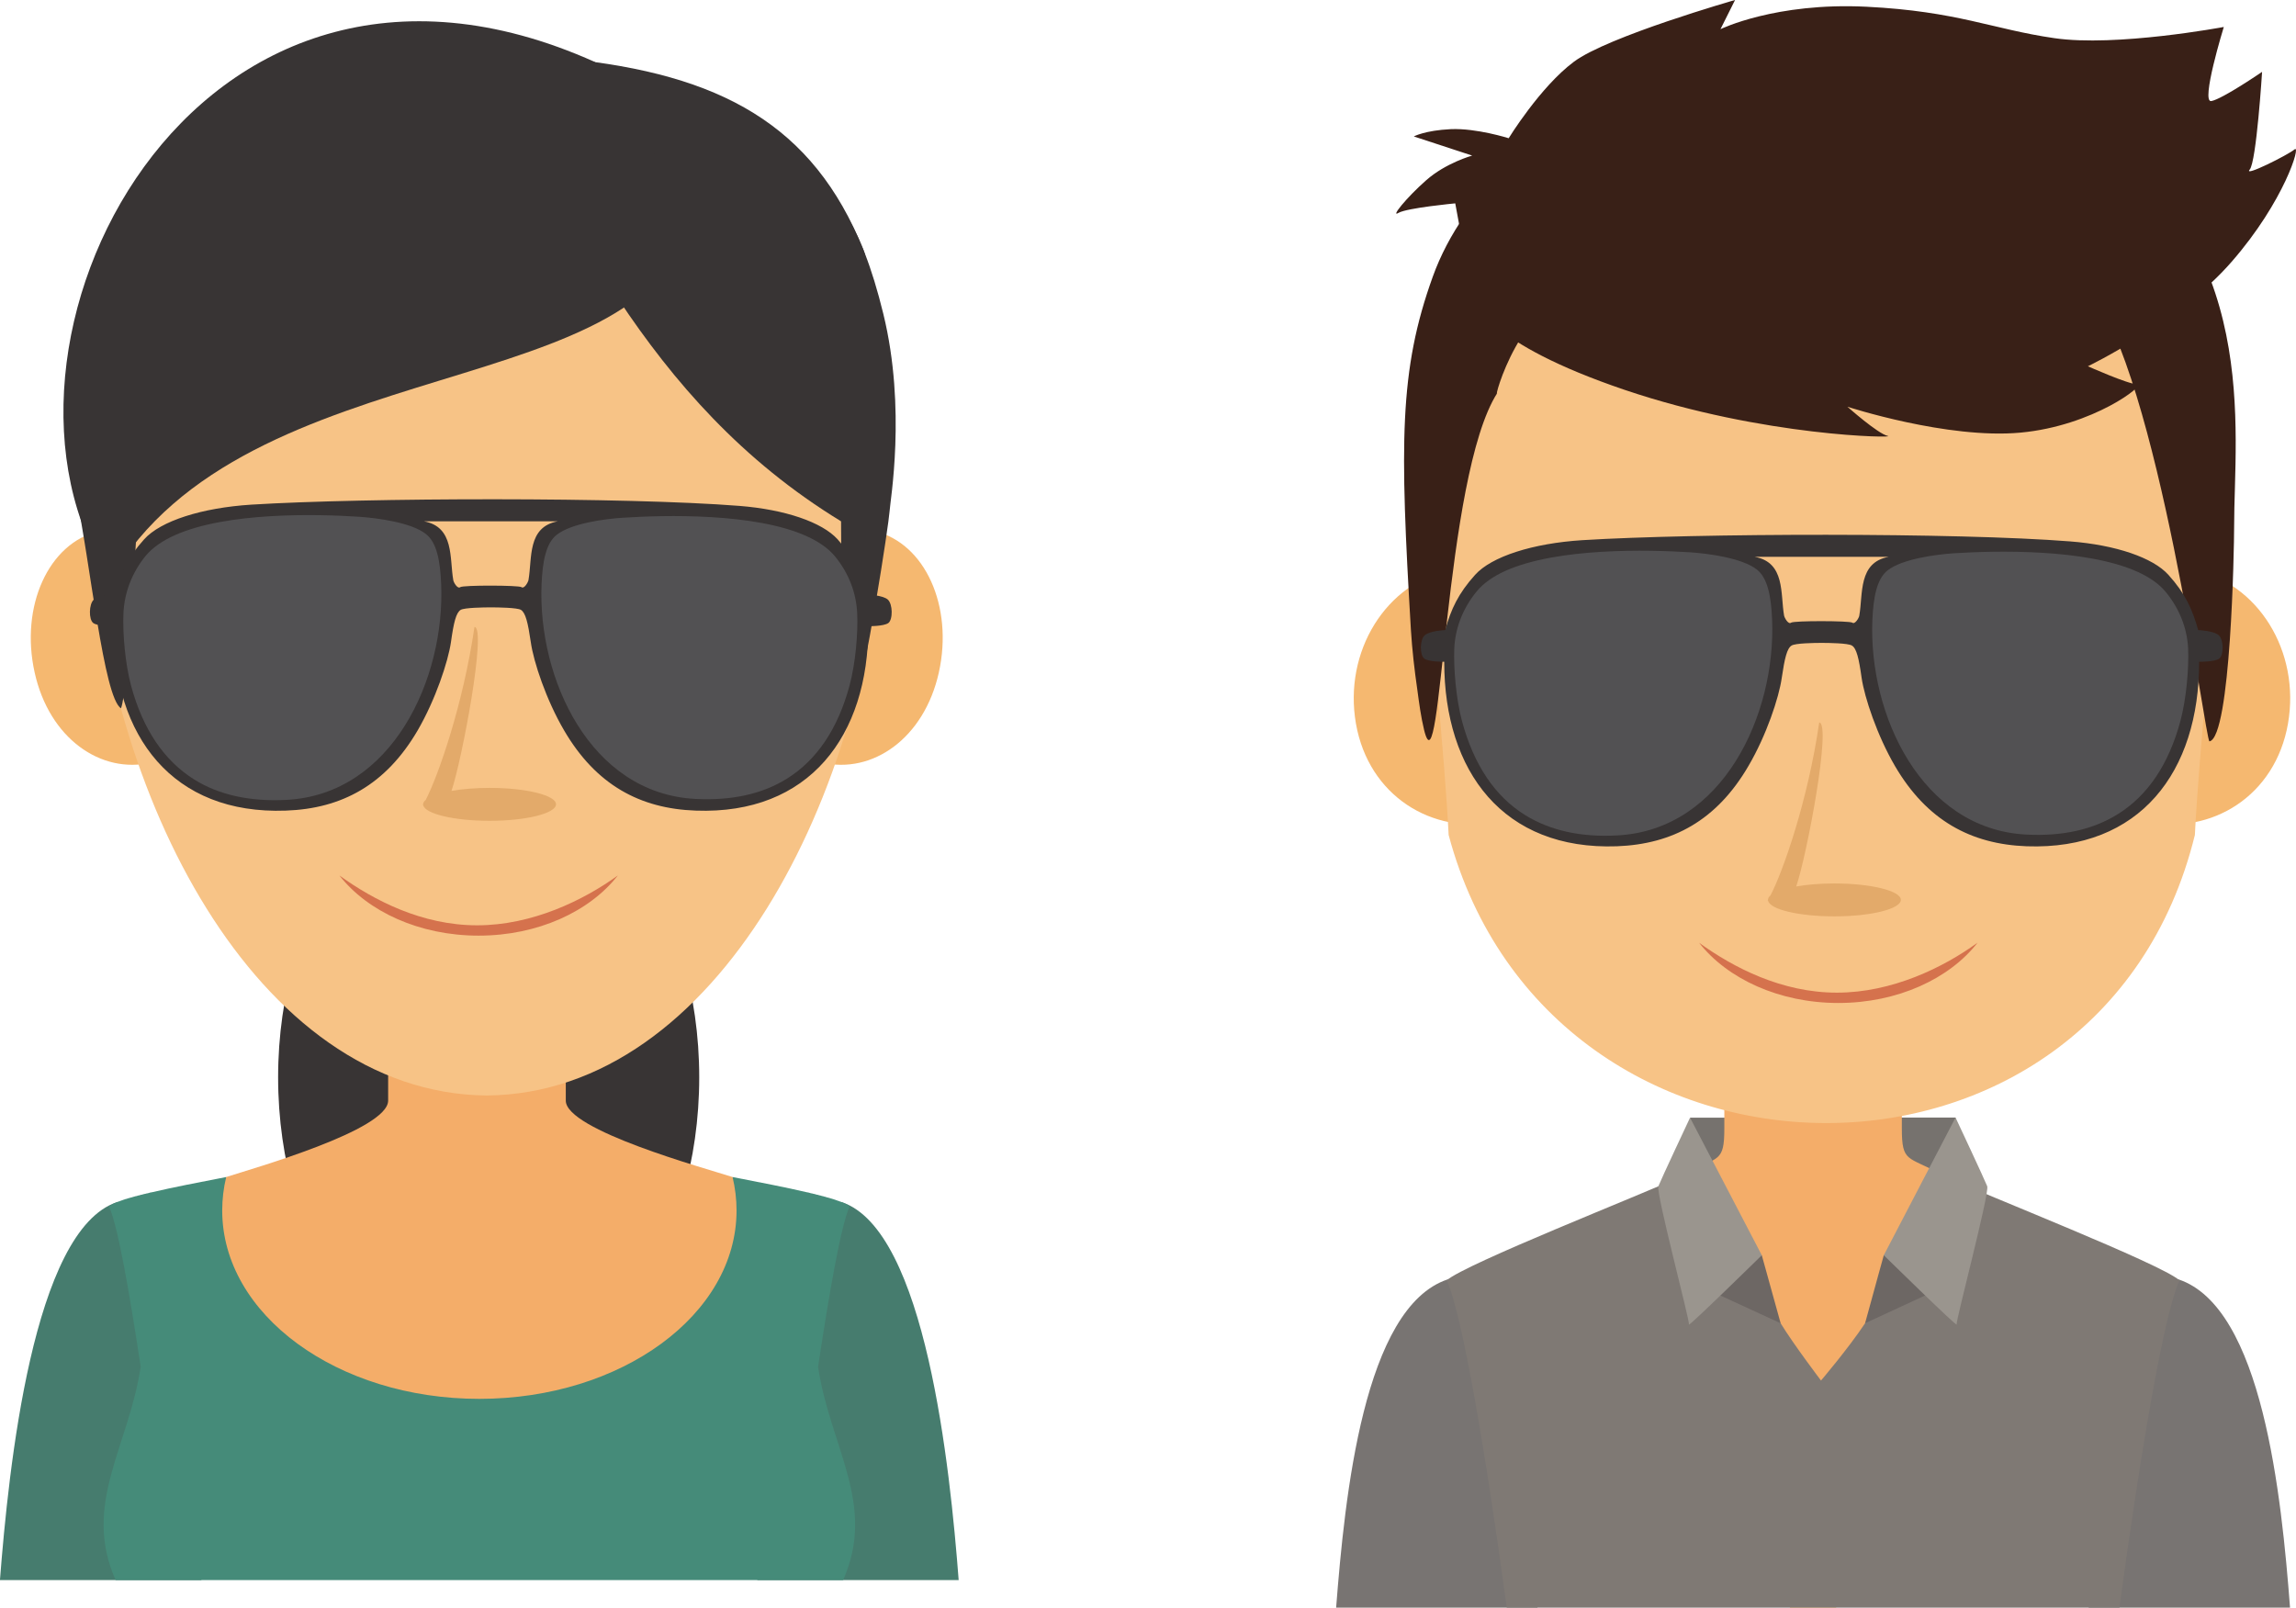 <?xml version="1.0" encoding="UTF-8" standalone="no"?>
<!DOCTYPE svg PUBLIC "-//W3C//DTD SVG 1.1//EN" "http://www.w3.org/Graphics/SVG/1.1/DTD/svg11.dtd">
<svg version="1.1" xmlns="http://www.w3.org/2000/svg" xmlns:xlink="http://www.w3.org/1999/xlink" preserveAspectRatio="xMidYMid meet" viewBox="237.594 303.422 166.729 116.748" width="166.73" height="116.75"><defs><path d="M360.51 390.69L360.32 384.59L379.6 384.58L379.42 390.5L360.51 390.69" id="btzsKuhz0"></path><path d="M357.08 403.26C356.47 402.8 342.73 396.33 342.73 396.33C336.62 398.35 335.25 412.08 334.62 420.17C335.6 420.17 340.47 420.17 349.23 420.17L357.08 403.26" id="a2G2htt3yH"></path><path d="M381.43 403.26C382.04 402.8 395.78 396.33 395.78 396.33C401.89 398.35 403.27 412.08 403.89 420.17C402.91 420.17 398.04 420.17 389.28 420.17L381.43 403.26" id="bfjeRfx6J"></path><path d="M369.26 381.28L362.81 381.28C362.81 383.72 362.81 385.08 362.81 385.35C362.81 387.88 362.39 387.36 360.03 388.67C360.03 388.67 357.75 390.54 357.05 390.76C359.92 399.99 361.99 411.85 367.59 420.17C367.7 420.17 368.26 420.17 369.26 420.17C370.25 420.17 370.81 420.17 370.92 420.17C376.52 411.85 378.59 399.99 381.46 390.76C380.76 390.54 378.49 388.67 378.49 388.67C376.12 387.36 375.7 387.88 375.7 385.35C375.7 385.08 375.7 383.72 375.7 381.28L369.26 381.28" id="asOjcWj5y"></path><path d="M369.83 403.68C369.83 403.68 367.82 401.03 366.9 399.52C364.09 394.98 360.12 388.76 360.02 388.71C356.59 390.27 344.06 395.18 342.65 396.4C343.79 398.89 345.52 409.15 347.01 420.17C348.49 420.17 355.91 420.17 369.26 420.17C382.6 420.17 390.02 420.17 391.5 420.17C392.99 409.15 394.72 398.89 395.86 396.4C394.46 395.18 381.92 390.27 378.49 388.71C378.4 388.75 375.92 395.16 373.03 399.52C371.83 401.33 369.83 403.68 369.83 403.68" id="efpt8vQ0Z"></path><path d="M386.51 352.57C385.58 357.82 388.69 362.18 393.46 363.12C398.22 364.06 402.82 361.22 403.74 355.98C404.66 350.73 401.56 345.72 396.79 344.78C392.04 343.84 387.43 347.32 386.51 352.57" id="a4S7eAZpRK"></path><path d="M353.3 352.57C354.22 357.82 351.11 362.18 346.35 363.12C341.59 364.06 336.98 361.22 336.06 355.98C335.14 350.73 338.25 345.72 343.01 344.78C347.77 343.84 352.37 347.32 353.3 352.57" id="a1PJDG6I2j"></path><path d="M393.66 321.34C389.01 315.03 381.76 310.88 374.07 310.57C374.06 310.57 373.91 310.57 373.67 310.56C373.67 310.53 373.67 310.29 373.68 310.26C373.68 310.26 371.81 310.33 369.88 310.41C367.96 310.33 366.09 310.26 366.09 310.26C366.09 310.29 366.1 310.53 366.1 310.56C365.85 310.57 365.7 310.57 365.7 310.57C358.01 310.88 350.76 315.03 346.11 321.34C341.46 327.66 340.84 335.62 341.21 343.24C341.48 349 342.51 358.3 342.79 364.06C350.19 391.73 390.08 392.18 396.98 364.06C397.26 358.3 398.28 349 398.56 343.24C398.92 335.62 398.31 327.66 393.66 321.34" id="aG2KA1tB"></path><path d="M346.33 331.95C345.96 332.75 348.07 324.75 352.71 324.62C357.56 324.47 387.71 326.31 389.26 324.29C394.37 330.76 397.75 357.32 398.04 357.26C399.59 356.96 399.83 343.2 399.83 341.69C399.82 334.66 401.86 321.13 389.15 312.69C381.32 307.5 365.15 306.99 356.15 309.92C349.88 311.97 343.87 317.3 341.64 323.51C339.18 330.33 339.25 335.65 340.05 349.16C340.14 350.62 340.31 352.09 340.52 353.54C340.65 354.51 340.78 355.49 341.01 356.44C342.29 361.58 342.41 338.03 346.33 331.95" id="d1zAi5l93P"></path><path d="M344.49 324.8C344.7 325.39 345.47 328.31 355.59 331.74C365.71 335.16 375.42 335.24 374.68 335.08C373.95 334.92 371.75 332.96 371.75 332.96C371.75 332.96 379.01 335.33 384.31 334.84C389.62 334.35 393.45 331.33 392.8 331.33C392.14 331.33 389.21 330.02 389.21 330.02C389.21 330.02 395.82 326.84 399.65 322.43C403.49 318.03 404.71 313.87 404.22 314.27C403.73 314.68 400.47 316.31 400.96 315.74C401.45 315.17 401.86 308.64 401.86 308.64C401.86 308.64 399 310.6 398.18 310.76C397.37 310.93 399.08 305.38 399.08 305.38C399.08 305.38 391.25 306.85 386.76 306.19C382.27 305.54 379.74 304.24 373.13 303.91C366.53 303.58 362.53 305.54 362.53 305.54C362.63 305.33 363.48 303.63 363.59 303.42C363.59 303.42 354.33 306.07 351.88 307.91C349.43 309.74 347.15 313.46 347.15 313.46C347.15 313.46 344.82 312.72 342.95 312.8C341.07 312.89 340.26 313.33 340.26 313.33C340.68 313.47 344.07 314.58 344.5 314.72C344.5 314.72 342.58 315.25 341.15 316.52C339.72 317.78 338.54 319.25 339.15 318.88C339.77 318.52 343.27 318.19 343.27 318.19C343.35 318.63 343.76 320.83 344.49 324.8" id="b5Nh5ToWV"></path><path d="M363.24 394.27C363.59 394.27 365.53 394.58 365.53 394.58C365.62 394.91 366.08 396.56 366.9 399.52L362.01 397.27L363.24 394.27" id="dDSRpsqm3"></path><path d="M360.32 384.59C363.45 390.58 365.18 393.91 365.53 394.58C365.53 394.58 360.17 399.84 360.24 399.61C360.32 399.38 357.84 390.07 358.02 389.57C358.21 389.08 360.32 384.59 360.32 384.59" id="a7ACJVTKC"></path><path d="M376.68 394.27C376.33 394.27 374.39 394.58 374.39 394.58C374.3 394.91 373.84 396.55 373.03 399.52L377.91 397.26L376.68 394.27" id="h56Gzauaw"></path><path d="M379.6 384.58C376.47 390.58 374.74 393.91 374.39 394.58C374.39 394.58 379.75 399.84 379.68 399.61C379.6 399.38 382.08 390.07 381.9 389.57C381.71 389.08 379.6 384.58 379.6 384.58" id="ciCOpknlC"></path><path d="M364.99 344.94C365.77 345.55 366.01 346.88 366.08 348.52C366.36 355.26 362.59 363.51 355.05 363.91C349.35 364.22 345.51 361.54 343.95 355.75C343.53 354.17 343.34 351.99 343.41 350.56C343.47 349.13 344 347.72 344.99 346.51C347.62 343.29 356.54 343.47 360.22 343.71C361.52 343.8 363.93 344.11 364.99 344.94C364.99 344.94 364.99 344.94 364.99 344.94ZM374.78 344.94C375.84 344.11 378.25 343.8 379.55 343.71C383.23 343.47 392.15 343.29 394.78 346.51C395.76 347.72 396.29 349.13 396.36 350.56C396.43 351.99 396.24 354.17 395.81 355.75C394.26 361.54 390.41 364.22 384.72 363.91C377.17 363.51 373.41 355.26 373.69 348.52C373.76 346.88 374 345.55 374.78 344.94C374.78 344.94 374.78 344.94 374.78 344.94ZM367.66 348.64C367.46 348.8 367.18 348.29 367.15 348.13C366.87 346.55 367.25 344.27 365.02 343.86C366 343.86 373.77 343.86 374.74 343.86C372.52 344.27 372.89 346.55 372.61 348.13C372.59 348.29 372.3 348.79 372.1 348.64C371.9 348.5 367.87 348.49 367.66 348.64C367.66 348.64 367.66 348.64 367.66 348.64ZM344.71 345.17C343.5 346.51 342.96 347.66 342.54 349.18C342.54 349.18 341.44 349.22 341.06 349.55C340.69 349.87 340.68 351 341.02 351.25C341.36 351.5 342.47 351.48 342.47 351.48C342.47 359.48 346.78 365.17 355 364.88C359.06 364.73 362.26 363 364.56 359.05C365.86 356.84 366.78 354.08 366.98 352.65C367.19 351.22 367.36 350.5 367.7 350.3C367.97 350.13 369.36 350.11 369.88 350.11C370.41 350.11 371.79 350.13 372.07 350.3C372.41 350.5 372.58 351.22 372.78 352.65C372.99 354.08 373.91 356.84 375.2 359.05C377.51 363 380.71 364.73 384.77 364.88C392.99 365.17 397.3 359.48 397.29 351.48C397.29 351.48 398.41 351.5 398.75 351.25C399.09 351 399.08 349.87 398.71 349.55C398.33 349.22 397.22 349.18 397.22 349.18C396.8 347.66 396.27 346.51 395.06 345.17C393.94 343.92 391.24 343 387.93 342.74C379.72 342.09 360.71 342.14 352.49 342.65C348.89 342.88 345.9 343.84 344.71 345.17C344.71 345.17 344.71 345.17 344.71 345.17" id="b1hCahjaUo"></path><path d="M344.82 346.38C343.81 347.61 343.27 349.05 343.2 350.5C343.14 351.96 343.33 354.18 343.76 355.79C344.62 358.98 346.16 361.25 348.32 362.6C350.15 363.74 352.4 364.24 355.05 364.09C362.73 363.68 366.56 355.29 366.28 348.42C366.21 346.76 365.97 345.41 365.17 344.78C364.09 343.94 361.64 343.62 360.32 343.53C357.27 343.34 350.73 343.18 346.93 344.87C346.05 345.27 345.32 345.76 344.82 346.38" id="f2qJsPja5n"></path><path d="M373.56 348.46C373.28 355.28 377.09 363.62 384.72 364.03C387.36 364.17 389.6 363.67 391.41 362.53C393.55 361.19 395.08 358.94 395.93 355.78C396.36 354.17 396.55 351.97 396.49 350.52C396.42 349.08 395.88 347.65 394.88 346.43C394.39 345.82 393.66 345.33 392.8 344.94C389.03 343.25 382.51 343.41 379.49 343.6C378.17 343.69 375.73 344.01 374.67 344.84C373.88 345.46 373.63 346.8 373.56 348.46" id="b6bD1T5zV"></path><path d="M381.2 371.88C379.16 374.5 375.39 376.26 371.09 376.26C366.79 376.26 363.03 374.5 360.98 371.89C363.48 373.69 366.97 375.51 370.98 375.51C374.99 375.51 378.71 373.69 381.2 371.88" id="a6FqRrEq7c"></path><path d="M365.99 368.84C365.96 368.83 365.96 368.81 365.98 368.77C365.98 368.66 366.04 368.55 366.16 368.45C367.08 366.69 368.88 361.55 369.7 355.89C370.61 355.95 368.81 365.52 368.03 367.8C368.81 367.66 369.77 367.58 370.8 367.58C373.47 367.58 375.63 368.12 375.63 368.77C375.63 369.43 373.47 369.97 370.8 369.97C368.23 369.97 366.13 369.47 365.99 368.84" id="a4jKzCobdi"></path><path d="M273.08 403.78C281.5 403.78 288.37 393.84 288.37 381.66C288.37 369.48 281.5 359.54 273.08 359.54C264.66 359.54 257.79 369.48 257.79 381.66C257.79 393.84 264.66 403.78 273.08 403.78" id="d4QrT4nLcx"></path><path d="M284.75 401.26C285.37 400.8 298.71 390.72 298.71 390.72C304.82 392.74 306.59 410.08 307.21 418.17C306.24 418.17 301.37 418.17 292.6 418.17L284.75 401.26" id="dEYncLcyY"></path><path d="M272.23 379.28L265.78 379.28C265.78 381.72 265.78 383.08 265.78 383.35C265.78 385.49 256.04 388.25 254.02 388.9C247.97 399.43 265.58 405.54 271.18 413.87C271.29 413.87 271.84 413.87 272.84 413.87C273.84 413.87 274.39 413.87 274.51 413.87C280.11 405.54 295.88 399.89 290.79 388.9C288.76 388.25 278.67 385.49 278.68 383.35C278.68 383.08 278.68 381.72 278.68 379.28L272.23 379.28" id="baX3azQI6"></path><path d="M258.62 402.56C258.01 402.1 246.1 390.72 246.1 390.72C239.98 392.74 238.22 410.08 237.59 418.17C238.57 418.17 243.44 418.17 252.21 418.17L258.62 402.56" id="a1Sf0f4aMV"></path><path d="M254.02 388.9C252.06 389.28 250.14 389.65 248.61 390.01C248.6 390.01 248.58 390.01 248.53 390.02L248.46 390.04L248.39 390.06L248.32 390.08L248.25 390.09L248.18 390.11L248.04 390.14L247.97 390.16L247.9 390.18L247.84 390.19L247.83 390.19L247.77 390.21L247.71 390.23L247.64 390.24L247.58 390.26L247.52 390.28L247.45 390.29L247.28 390.34L247.27 390.34L247.21 390.36L247.15 390.38L247.09 390.39L247.04 390.41L246.98 390.42L246.93 390.44L246.88 390.45L246.87 390.46L246.82 390.47L246.77 390.49L246.71 390.5L246.71 390.5L246.66 390.52L246.56 390.55L246.53 390.57L246.51 390.57L246.37 390.62L246.35 390.63L246.33 390.63L246.24 390.67L246.2 390.68L246.16 390.69L246.06 390.74C246.04 390.75 246.03 390.75 246.02 390.75C245.98 390.77 245.94 390.79 245.91 390.8C245.91 390.8 245.91 390.8 245.9 390.8C245.9 390.81 245.9 390.81 245.9 390.81C245.86 390.82 245.82 390.84 245.79 390.86C245.79 390.86 245.78 390.86 245.78 390.86C245.75 390.88 245.72 390.9 245.69 390.91C245.69 390.92 245.68 390.92 245.68 390.92C245.67 390.92 245.67 390.92 245.67 390.92C245.64 390.94 245.62 390.96 245.59 390.98C245.59 390.98 245.59 390.98 245.59 390.98C245.58 390.98 245.58 390.98 245.58 390.98C245.56 391 245.53 391.02 245.51 391.04C246.13 392.38 246.95 396.99 247.81 402.68C246.94 408.49 243.54 412.66 245.99 418.17C246.25 418.17 247.58 418.17 249.98 418.17L272.23 418.17L272.4 418.17L272.58 418.17L294.82 418.17C297.22 418.17 298.55 418.17 298.82 418.17C301.27 412.66 297.86 408.49 297 402.68C297.86 396.99 298.68 392.38 299.29 391.04C299.27 391.02 299.25 391 299.22 390.98C299.22 390.98 299.22 390.98 299.22 390.98C299.21 390.98 299.21 390.98 299.21 390.98C299.19 390.96 299.16 390.94 299.13 390.92C299.13 390.92 299.13 390.92 299.13 390.92C299.12 390.92 299.12 390.92 299.12 390.91C299.09 390.9 299.06 390.88 299.03 390.86C299.03 390.86 299.02 390.86 299.02 390.86C298.98 390.84 298.95 390.82 298.91 390.81C298.91 390.81 298.9 390.81 298.9 390.8L298.9 390.8L298.78 390.75L298.75 390.74L298.64 390.69L298.61 390.68L298.56 390.67L298.48 390.63L298.45 390.63L298.43 390.62L298.29 390.57L298.28 390.57L298.24 390.55L298.14 390.52L298.09 390.5L298.09 390.5L298.04 390.49L297.99 390.47L297.93 390.46L297.92 390.45L297.88 390.44L297.82 390.42L297.77 390.41L297.71 390.39L297.65 390.38L297.59 390.36L297.54 390.34L297.52 390.34L297.35 390.29L297.29 390.28L297.23 390.26L297.16 390.24L297.1 390.23L297.03 390.21L296.97 390.19L296.97 390.19L296.9 390.18L296.83 390.16L296.77 390.14L296.63 390.11L296.56 390.09L296.49 390.08L296.42 390.06L296.35 390.04L296.27 390.02C296.23 390.01 296.2 390.01 296.2 390.01C294.67 389.65 292.74 389.28 290.79 388.9C290.98 389.69 291.08 390.5 291.08 391.33C291.08 398.89 282.72 405.01 272.4 405.01C262.09 405.01 253.73 398.89 253.73 391.33C253.73 390.5 253.83 389.69 254.02 388.9" id="b1KTeEehSj"></path><path d="M253.28 349.14C254.34 353.94 252.22 357.94 248.58 358.8C244.94 359.66 241.17 357.06 240.11 352.26C239.04 347.45 241.12 342.86 244.76 342C248.39 341.13 252.21 344.33 253.28 349.14" id="d51vYT0tZP"></path><path d="M292.6 349.14C291.53 353.94 293.65 357.94 297.29 358.8C300.93 359.66 304.7 357.06 305.77 352.26C306.84 347.45 304.76 342.86 301.12 342C297.48 341.13 293.67 344.33 292.6 349.14" id="bdahIgbSY"></path><path d="M272.94 308.4C272.89 308.41 272.86 308.41 272.86 308.41C270.93 308.33 269.06 308.26 269.06 308.26C269.06 308.29 269.07 308.53 269.07 308.56C268.82 308.57 268.67 308.57 268.67 308.57C260.98 308.88 253.73 313.03 249.08 319.34C244.43 325.66 243.81 333.62 244.18 341.24C245.12 360.83 256.09 382.82 272.94 382.98C289.78 382.82 300.75 360.83 301.7 341.24C302.06 333.62 301.44 325.66 296.79 319.34C292.15 313.03 284.9 308.88 277.2 308.57C277.2 308.57 277.05 308.57 276.8 308.56C276.81 308.53 276.81 308.29 276.81 308.26C276.81 308.26 274.95 308.33 273.02 308.41C273.01 308.41 272.99 308.41 272.94 308.4" id="asIbfEIpF"></path><path d="M284.91 315.99C284.68 317.07 284.88 322.84 291.52 331.67C298.15 340.51 298.67 341.28 298.67 341.28C298.67 341.28 298.65 356.61 299.54 354.73C300.42 352.84 302.16 341.28 302.19 340.58C302.22 339.88 303.43 333.13 301.74 326.22C300.05 319.3 297.92 316.69 294.99 315.52C292.05 314.36 284.91 315.99 284.91 315.99" id="a303uCQ7cx"></path><path d="M247.94 334.67C246.78 335.98 243.07 339.1 243.07 339.1C244.17 344.35 245.12 354.07 246.38 354.86C246.91 353.43 247.4 343.85 247.94 334.67" id="cSdpHBSy3"></path><path d="M298.67 341.28C298.97 336.23 301.56 324.7 300.29 321.55C296.63 312.48 289.92 308.8 278.66 307.68C275.2 307.33 272.32 307.64 272.32 307.64C278.78 318.3 284.23 332.47 298.67 341.28" id="bl9wYC6pS"></path><path d="M287.81 318.74C285.53 332.98 255.48 328.39 245.59 345.52C234.58 328.86 251.45 294.74 280.81 307.93C281.27 308.65 283.61 312.25 287.81 318.74" id="a2f3REeBQv"></path><path d="M268.33 361.9C268.31 361.89 268.3 361.87 268.32 361.83C268.32 361.72 268.39 361.61 268.51 361.51C269.42 359.75 271.22 354.61 272.05 348.95C272.95 349.01 271.15 358.58 270.38 360.86C271.16 360.72 272.12 360.64 273.15 360.64C275.81 360.64 277.97 361.18 277.97 361.83C277.97 362.49 275.81 363.03 273.15 363.03C270.58 363.03 268.47 362.53 268.33 361.9" id="ieCYt7a24"></path><path d="M282.46 367C280.41 369.62 276.65 371.37 272.35 371.37C268.05 371.37 264.29 369.62 262.24 367C264.74 368.8 268.23 370.62 272.24 370.62C276.25 370.62 279.97 368.8 282.46 367" id="a6sYwjxcNf"></path><path d="M268.34 342.36C269.12 342.97 269.36 344.3 269.43 345.93C269.71 352.68 265.95 360.93 258.4 361.33C252.71 361.63 248.86 358.95 247.31 353.17C246.88 351.59 246.69 349.41 246.76 347.98C246.83 346.55 247.36 345.13 248.34 343.92C250.97 340.71 259.89 340.89 263.57 341.13C264.87 341.21 267.28 341.53 268.34 342.36C268.34 342.36 268.34 342.36 268.34 342.36ZM278.13 342.36C279.19 341.53 281.6 341.21 282.9 341.13C286.59 340.89 295.5 340.71 298.13 343.92C299.12 345.13 299.65 346.55 299.71 347.98C299.78 349.41 299.59 351.59 299.17 353.17C297.61 358.95 293.77 361.63 288.07 361.33C280.53 360.93 276.76 352.68 277.04 345.93C277.11 344.3 277.35 342.97 278.13 342.36C278.13 342.36 278.13 342.36 278.13 342.36ZM271.02 346.06C270.82 346.22 270.53 345.71 270.51 345.55C270.23 343.96 270.6 341.69 268.38 341.28C269.35 341.28 277.12 341.28 278.1 341.28C275.87 341.69 276.25 343.96 275.97 345.55C275.94 345.71 275.66 346.21 275.46 346.06C275.26 345.92 271.22 345.91 271.02 346.06C271.02 346.06 271.02 346.06 271.02 346.06ZM248.06 342.59C246.85 343.93 246.32 345.08 245.9 346.6C245.9 346.6 244.79 346.64 244.41 346.96C244.04 347.29 244.03 348.42 244.37 348.67C244.71 348.91 245.83 348.9 245.83 348.9C245.82 356.89 250.13 362.59 258.35 362.29C262.41 362.15 265.61 360.42 267.92 356.47C269.21 354.25 270.13 351.49 270.34 350.06C270.54 348.63 270.71 347.92 271.05 347.71C271.33 347.55 272.72 347.53 273.24 347.53C273.76 347.53 275.15 347.55 275.42 347.71C275.76 347.92 275.93 348.63 276.14 350.06C276.34 351.49 277.26 354.25 278.56 356.47C280.87 360.42 284.07 362.15 288.12 362.29C296.34 362.59 300.66 356.89 300.65 348.9C300.65 348.9 301.76 348.91 302.1 348.67C302.44 348.42 302.43 347.29 302.06 346.96C301.69 346.64 300.58 346.6 300.58 346.6C300.16 345.08 299.62 343.93 298.42 342.59C297.29 341.34 294.59 340.42 291.28 340.16C283.08 339.51 264.06 339.56 255.84 340.07C252.25 340.3 249.26 341.25 248.06 342.59C248.06 342.59 248.06 342.59 248.06 342.59" id="d4K6A3wabQ"></path><path d="M248.17 343.79C247.17 345.02 246.63 346.46 246.56 347.92C246.49 349.38 246.68 351.6 247.11 353.21C247.97 356.4 249.52 358.66 251.68 360.02C253.5 361.16 255.76 361.65 258.41 361.51C266.09 361.1 269.92 352.7 269.63 345.84C269.56 344.17 269.32 342.82 268.52 342.2C267.45 341.36 264.99 341.04 263.67 340.95C260.63 340.75 254.08 340.59 250.29 342.29C249.41 342.68 248.68 343.18 248.17 343.79" id="h2eeFjJcOQ"></path><path d="M276.92 345.87C276.64 352.69 280.44 361.03 288.07 361.44C290.71 361.58 292.96 361.09 294.77 359.95C296.91 358.6 298.44 356.36 299.29 353.19C299.72 351.59 299.91 349.39 299.84 347.94C299.77 346.49 299.24 345.06 298.24 343.84C297.74 343.23 297.02 342.74 296.15 342.35C292.39 340.66 285.87 340.82 282.84 341.02C281.53 341.1 279.09 341.42 278.02 342.26C277.23 342.88 276.99 344.22 276.92 345.87" id="a1m9FRPmIc"></path></defs><g><g><g><use xlink:href="#btzsKuhz0" opacity="1" fill="#76726e" fill-opacity="1"></use><g><use xlink:href="#btzsKuhz0" opacity="1" fill-opacity="0" stroke="#000000" stroke-width="1" stroke-opacity="0"></use></g></g><g><use xlink:href="#a2G2htt3yH" opacity="1" fill="#787472" fill-opacity="1"></use><g><use xlink:href="#a2G2htt3yH" opacity="1" fill-opacity="0" stroke="#000000" stroke-width="1" stroke-opacity="0"></use></g></g><g><use xlink:href="#bfjeRfx6J" opacity="1" fill="#787472" fill-opacity="1"></use><g><use xlink:href="#bfjeRfx6J" opacity="1" fill-opacity="0" stroke="#000000" stroke-width="1" stroke-opacity="0"></use></g></g><g><use xlink:href="#asOjcWj5y" opacity="1" fill="#f4ad69" fill-opacity="1"></use><g><use xlink:href="#asOjcWj5y" opacity="1" fill-opacity="0" stroke="#000000" stroke-width="1" stroke-opacity="0"></use></g></g><g><use xlink:href="#efpt8vQ0Z" opacity="1" fill="#7f7974" fill-opacity="1"></use><g><use xlink:href="#efpt8vQ0Z" opacity="1" fill-opacity="0" stroke="#000000" stroke-width="1" stroke-opacity="0"></use></g></g><g><use xlink:href="#a4S7eAZpRK" opacity="1" fill="#f5b870" fill-opacity="1"></use><g><use xlink:href="#a4S7eAZpRK" opacity="1" fill-opacity="0" stroke="#000000" stroke-width="1" stroke-opacity="0"></use></g></g><g><use xlink:href="#a1PJDG6I2j" opacity="1" fill="#f5b870" fill-opacity="1"></use><g><use xlink:href="#a1PJDG6I2j" opacity="1" fill-opacity="0" stroke="#000000" stroke-width="1" stroke-opacity="0"></use></g></g><g><use xlink:href="#aG2KA1tB" opacity="1" fill="#f7c386" fill-opacity="1"></use><g><use xlink:href="#aG2KA1tB" opacity="1" fill-opacity="0" stroke="#000000" stroke-width="1" stroke-opacity="0"></use></g></g><g><use xlink:href="#d1zAi5l93P" opacity="1" fill="#392017" fill-opacity="1"></use><g><use xlink:href="#d1zAi5l93P" opacity="1" fill-opacity="0" stroke="#000000" stroke-width="1" stroke-opacity="0"></use></g></g><g><use xlink:href="#b5Nh5ToWV" opacity="1" fill="#392017" fill-opacity="1"></use><g><use xlink:href="#b5Nh5ToWV" opacity="1" fill-opacity="0" stroke="#000000" stroke-width="1" stroke-opacity="0"></use></g></g><g><use xlink:href="#dDSRpsqm3" opacity="1" fill="#6d6764" fill-opacity="1"></use><g><use xlink:href="#dDSRpsqm3" opacity="1" fill-opacity="0" stroke="#000000" stroke-width="1" stroke-opacity="0"></use></g></g><g><use xlink:href="#a7ACJVTKC" opacity="1" fill="#9a958e" fill-opacity="1"></use><g><use xlink:href="#a7ACJVTKC" opacity="1" fill-opacity="0" stroke="#000000" stroke-width="1" stroke-opacity="0"></use></g></g><g><use xlink:href="#h56Gzauaw" opacity="1" fill="#6d6764" fill-opacity="1"></use><g><use xlink:href="#h56Gzauaw" opacity="1" fill-opacity="0" stroke="#000000" stroke-width="1" stroke-opacity="0"></use></g></g><g><use xlink:href="#ciCOpknlC" opacity="1" fill="#9a958e" fill-opacity="1"></use><g><use xlink:href="#ciCOpknlC" opacity="1" fill-opacity="0" stroke="#000000" stroke-width="1" stroke-opacity="0"></use></g></g><g><use xlink:href="#b1hCahjaUo" opacity="1" fill="#383434" fill-opacity="1"></use><g><use xlink:href="#b1hCahjaUo" opacity="1" fill-opacity="0" stroke="#000000" stroke-width="1" stroke-opacity="0"></use></g></g><g><use xlink:href="#f2qJsPja5n" opacity="1" fill="#525153" fill-opacity="1"></use><g><use xlink:href="#f2qJsPja5n" opacity="1" fill-opacity="0" stroke="#000000" stroke-width="1" stroke-opacity="0"></use></g></g><g><use xlink:href="#b6bD1T5zV" opacity="1" fill="#525153" fill-opacity="1"></use><g><use xlink:href="#b6bD1T5zV" opacity="1" fill-opacity="0" stroke="#000000" stroke-width="1" stroke-opacity="0"></use></g></g><g><use xlink:href="#a6FqRrEq7c" opacity="1" fill="#d5724d" fill-opacity="1"></use><g><use xlink:href="#a6FqRrEq7c" opacity="1" fill-opacity="0" stroke="#000000" stroke-width="1" stroke-opacity="0"></use></g></g><g><use xlink:href="#a4jKzCobdi" opacity="1" fill="#e3aa6a" fill-opacity="1"></use><g><use xlink:href="#a4jKzCobdi" opacity="1" fill-opacity="0" stroke="#000000" stroke-width="1" stroke-opacity="0"></use></g></g></g><g><g><use xlink:href="#d4QrT4nLcx" opacity="1" fill="#383434" fill-opacity="1"></use><g><use xlink:href="#d4QrT4nLcx" opacity="1" fill-opacity="0" stroke="#000000" stroke-width="1" stroke-opacity="0"></use></g></g><g><use xlink:href="#dEYncLcyY" opacity="1" fill="#467c6e" fill-opacity="1"></use><g><use xlink:href="#dEYncLcyY" opacity="1" fill-opacity="0" stroke="#000000" stroke-width="1" stroke-opacity="0"></use></g></g><g><use xlink:href="#baX3azQI6" opacity="1" fill="#f4ad69" fill-opacity="1"></use><g><use xlink:href="#baX3azQI6" opacity="1" fill-opacity="0" stroke="#000000" stroke-width="1" stroke-opacity="0"></use></g></g><g><use xlink:href="#a1Sf0f4aMV" opacity="1" fill="#467c6e" fill-opacity="1"></use><g><use xlink:href="#a1Sf0f4aMV" opacity="1" fill-opacity="0" stroke="#000000" stroke-width="1" stroke-opacity="0"></use></g></g><g><use xlink:href="#b1KTeEehSj" opacity="1" fill="#458b79" fill-opacity="1"></use><g><use xlink:href="#b1KTeEehSj" opacity="1" fill-opacity="0" stroke="#000000" stroke-width="1" stroke-opacity="0"></use></g></g><g><use xlink:href="#d51vYT0tZP" opacity="1" fill="#f5b870" fill-opacity="1"></use><g><use xlink:href="#d51vYT0tZP" opacity="1" fill-opacity="0" stroke="#000000" stroke-width="1" stroke-opacity="0"></use></g></g><g><use xlink:href="#bdahIgbSY" opacity="1" fill="#f5b870" fill-opacity="1"></use><g><use xlink:href="#bdahIgbSY" opacity="1" fill-opacity="0" stroke="#000000" stroke-width="1" stroke-opacity="0"></use></g></g><g><use xlink:href="#asIbfEIpF" opacity="1" fill="#f7c386" fill-opacity="1"></use><g><use xlink:href="#asIbfEIpF" opacity="1" fill-opacity="0" stroke="#000000" stroke-width="1" stroke-opacity="0"></use></g></g><g><use xlink:href="#a303uCQ7cx" opacity="1" fill="#383434" fill-opacity="1"></use><g><use xlink:href="#a303uCQ7cx" opacity="1" fill-opacity="0" stroke="#000000" stroke-width="1" stroke-opacity="0"></use></g></g><g><use xlink:href="#cSdpHBSy3" opacity="1" fill="#383434" fill-opacity="1"></use><g><use xlink:href="#cSdpHBSy3" opacity="1" fill-opacity="0" stroke="#000000" stroke-width="1" stroke-opacity="0"></use></g></g><g><use xlink:href="#bl9wYC6pS" opacity="1" fill="#383434" fill-opacity="1"></use><g><use xlink:href="#bl9wYC6pS" opacity="1" fill-opacity="0" stroke="#000000" stroke-width="1" stroke-opacity="0"></use></g></g><g><use xlink:href="#a2f3REeBQv" opacity="1" fill="#383434" fill-opacity="1"></use><g><use xlink:href="#a2f3REeBQv" opacity="1" fill-opacity="0" stroke="#000000" stroke-width="1" stroke-opacity="0"></use></g></g><g><use xlink:href="#ieCYt7a24" opacity="1" fill="#e3aa6a" fill-opacity="1"></use><g><use xlink:href="#ieCYt7a24" opacity="1" fill-opacity="0" stroke="#000000" stroke-width="1" stroke-opacity="0"></use></g></g><g><use xlink:href="#a6sYwjxcNf" opacity="1" fill="#d5724d" fill-opacity="1"></use><g><use xlink:href="#a6sYwjxcNf" opacity="1" fill-opacity="0" stroke="#000000" stroke-width="1" stroke-opacity="0"></use></g></g><g><g><use xlink:href="#d4K6A3wabQ" opacity="1" fill="#383434" fill-opacity="1"></use><g><use xlink:href="#d4K6A3wabQ" opacity="1" fill-opacity="0" stroke="#000000" stroke-width="1" stroke-opacity="0"></use></g></g><g><use xlink:href="#h2eeFjJcOQ" opacity="1" fill="#525153" fill-opacity="1"></use><g><use xlink:href="#h2eeFjJcOQ" opacity="1" fill-opacity="0" stroke="#000000" stroke-width="1" stroke-opacity="0"></use></g></g><g><use xlink:href="#a1m9FRPmIc" opacity="1" fill="#525153" fill-opacity="1"></use><g><use xlink:href="#a1m9FRPmIc" opacity="1" fill-opacity="0" stroke="#000000" stroke-width="1" stroke-opacity="0"></use></g></g></g></g></g></svg>
